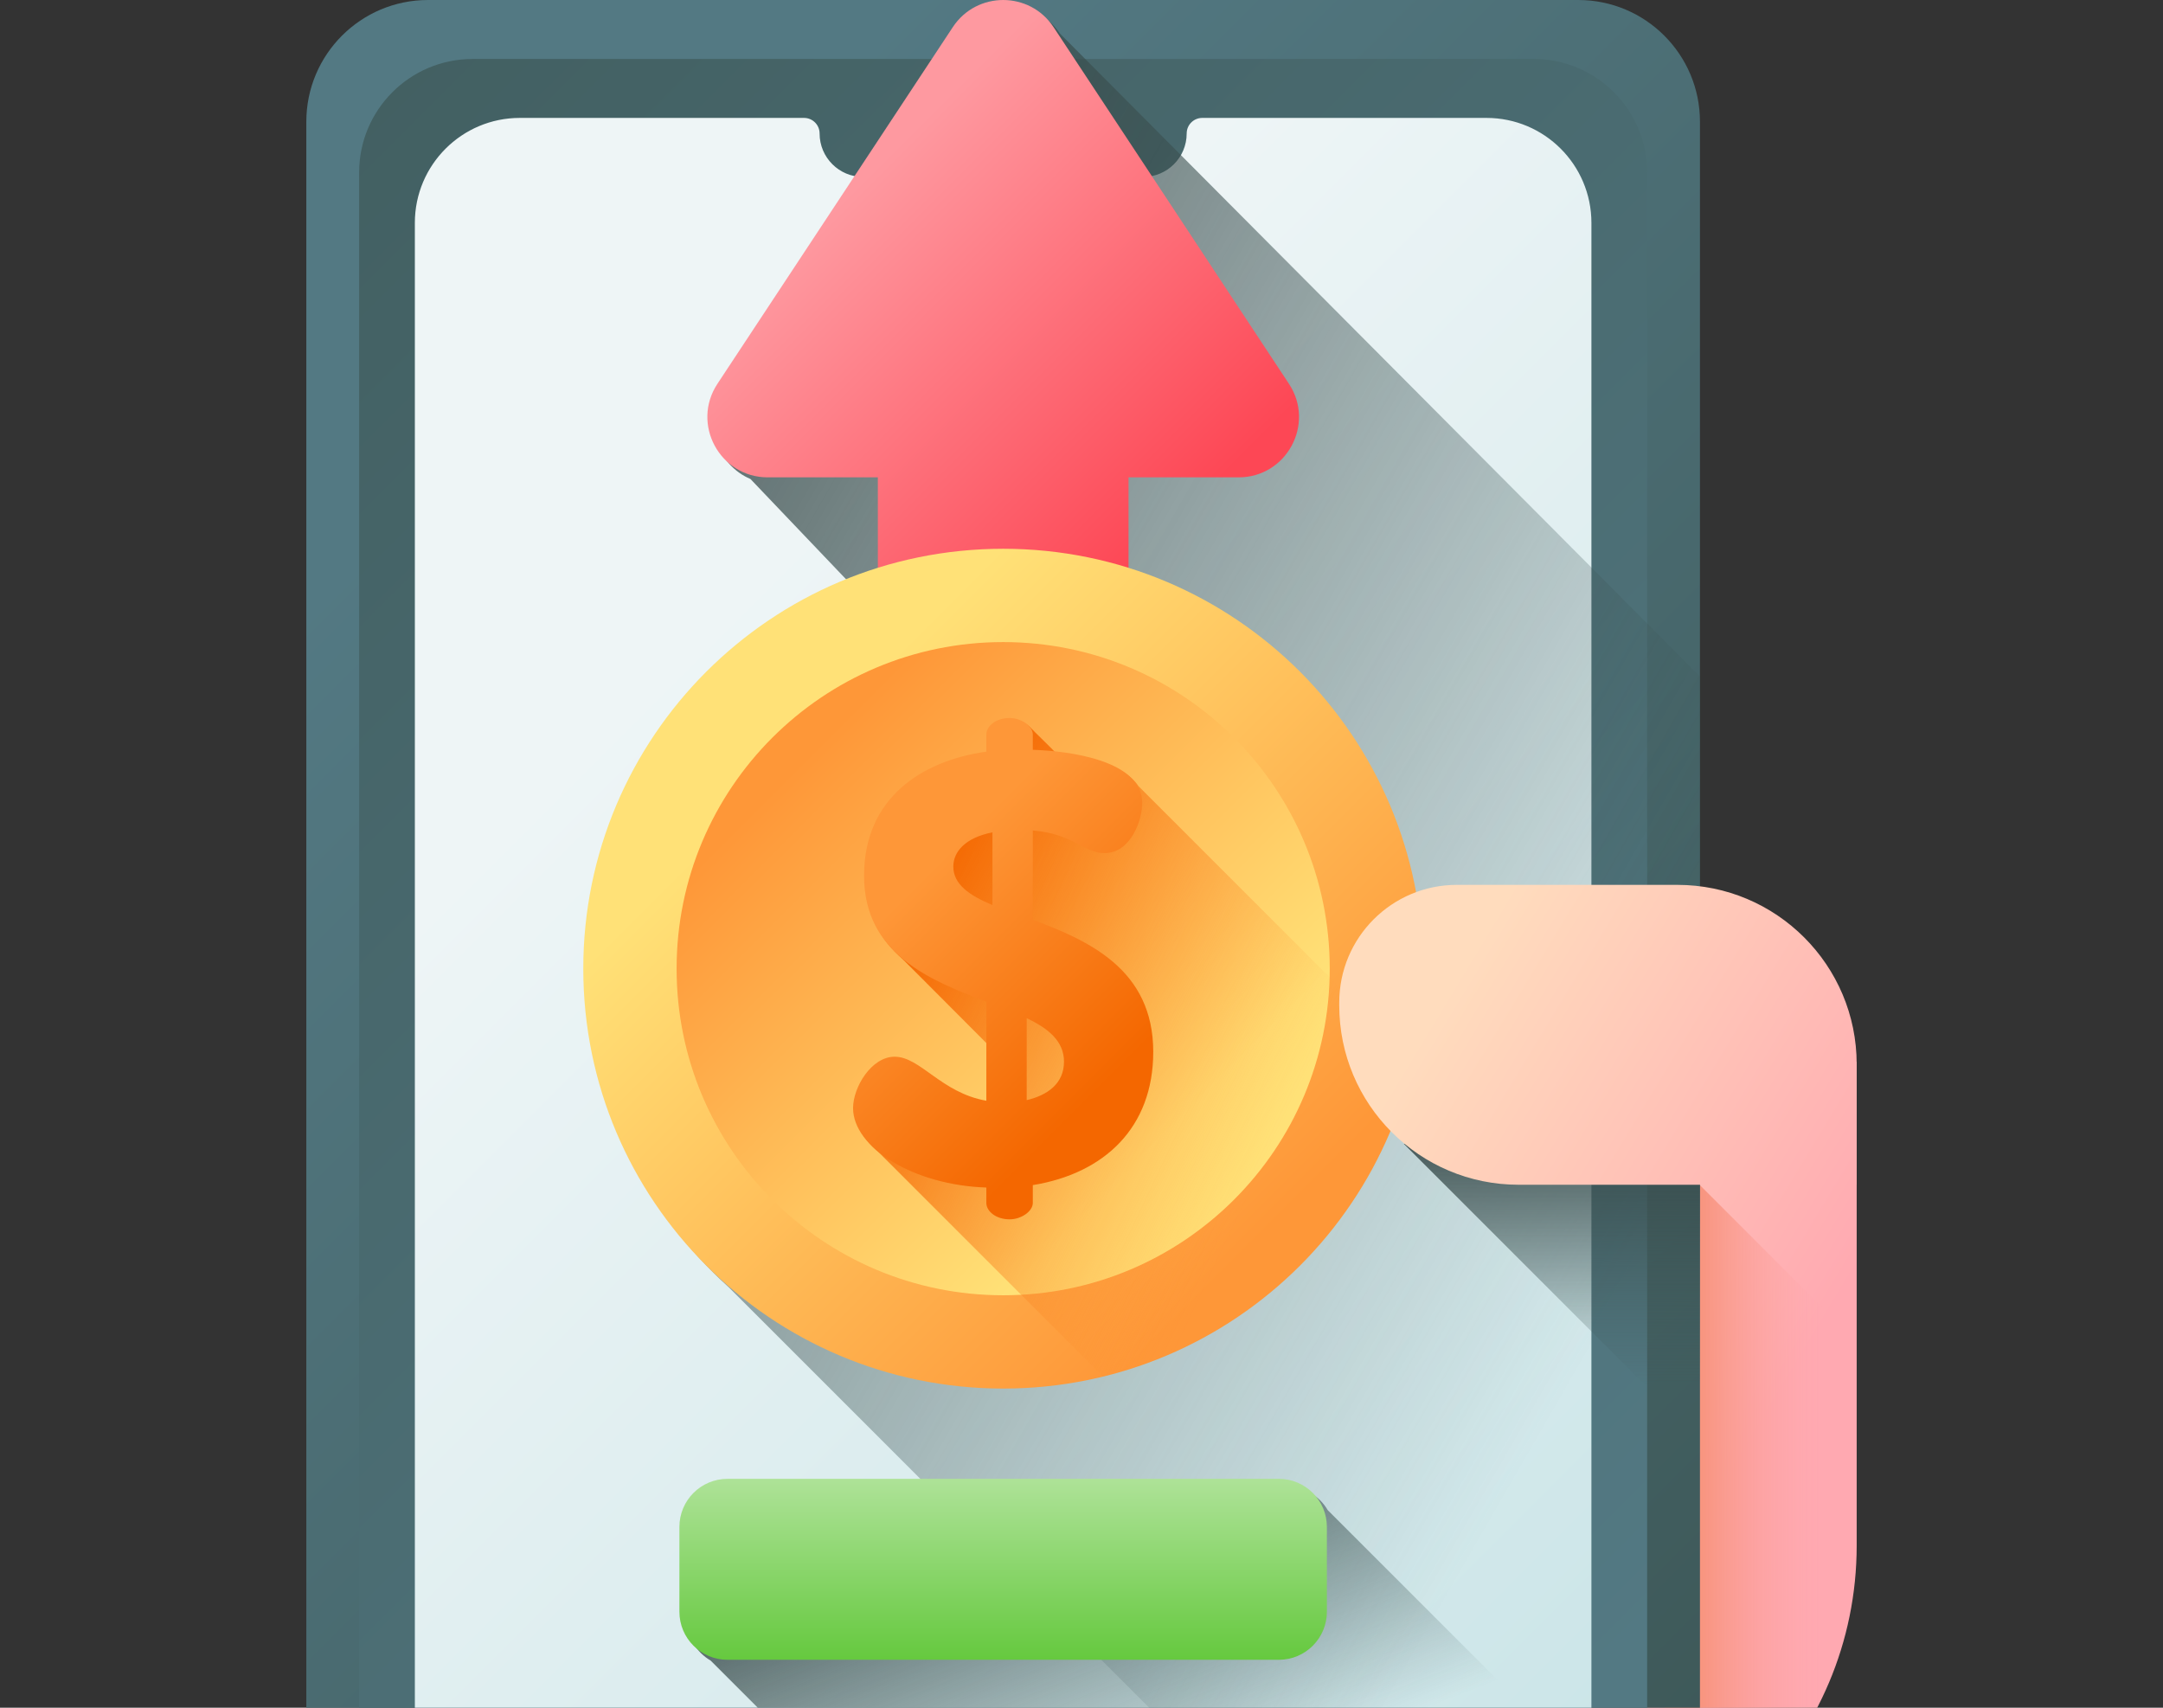 <svg width="190" height="150" viewBox="0 0 190 150" fill="none" xmlns="http://www.w3.org/2000/svg">
<rect x="0" y="0" width="190" height="150" fill="#333333" stroke="none"/>
<path d="M163.093 93.272V135.751C163.093 152.834 149.245 166.682 132.162 166.682V93.272H163.093Z" fill="url(#paint0_linear_469_26411)"/>
<path d="M149.29 104.066H146.268V163.275C156.254 158.146 163.092 147.75 163.092 135.751V117.868L149.29 104.066Z" fill="url(#paint1_linear_469_26411)"/>
<path d="M138.633 173.586H37.601C31.695 173.586 26.908 168.799 26.908 162.894L26.908 10.693C26.908 4.787 31.695 0 37.601 0L138.633 0C144.538 0 149.326 4.787 149.326 10.693V162.894C149.326 168.799 144.538 173.586 138.633 173.586Z" fill="url(#paint2_linear_469_26411)"/>
<path d="M134.718 168.411H41.515C36.01 168.411 31.547 163.948 31.547 158.443L31.547 15.148C31.547 9.642 36.01 5.18 41.515 5.18L134.718 5.18C140.223 5.18 144.686 9.642 144.686 15.148V158.443C144.686 163.948 140.223 168.411 134.718 168.411Z" fill="url(#paint3_linear_469_26411)"/>
<path d="M130.573 10.357H105.606C104.851 10.357 104.239 10.97 104.239 11.725C104.239 13.832 102.531 15.54 100.424 15.54L75.81 15.54C73.703 15.54 71.995 13.832 71.995 11.725C71.995 10.97 71.383 10.357 70.628 10.357L45.661 10.357C40.569 10.357 36.441 14.485 36.441 19.577L36.441 154.005C36.441 159.097 40.569 163.224 45.661 163.224H130.573C135.665 163.224 139.792 159.096 139.792 154.005V19.577C139.792 14.485 135.665 10.357 130.573 10.357Z" fill="url(#paint4_linear_469_26411)"/>
<path d="M149.326 162.895V59.424L93.098 2.941C91.004 -0.233 86.348 -0.233 84.253 2.941L63.575 34.272C61.664 37.167 63.031 40.852 65.921 42.074L74.853 51.442C61.333 56.912 51.793 70.164 51.793 85.645C51.793 96.54 56.518 106.33 64.029 113.082L124.535 173.588H138.633C144.538 173.588 149.326 168.801 149.326 162.895Z" fill="url(#paint5_linear_469_26411)"/>
<path d="M149.095 165.11L116.631 132.646C115.899 131.392 114.542 130.547 112.986 130.547H64.554C62.222 130.547 60.332 132.437 60.332 134.769V142.22C60.332 143.777 61.177 145.133 62.431 145.865L90.151 173.586H138.634C143.78 173.586 148.074 169.951 149.095 165.11Z" fill="url(#paint6_linear_469_26411)"/>
<path d="M112.333 145.79H63.902C61.57 145.79 59.68 143.899 59.68 141.568V134.117C59.68 131.785 61.57 129.895 63.902 129.895H112.333C114.665 129.895 116.555 131.785 116.555 134.117V141.568C116.555 143.899 114.665 145.79 112.333 145.79Z" fill="url(#paint7_linear_469_26411)"/>
<path d="M83.698 2.38L63.02 33.711C60.695 37.234 63.221 41.929 67.442 41.929H77.111V67.251C77.111 70.069 79.395 72.353 82.212 72.353H94.03C96.847 72.353 99.131 70.068 99.131 67.251V41.929H108.8C113.021 41.929 115.547 37.234 113.222 33.711L92.543 2.38C90.449 -0.793 85.793 -0.793 83.698 2.38Z" fill="url(#paint8_linear_469_26411)"/>
<path d="M88.119 121.966C108.488 121.966 125.001 105.453 125.001 85.084C125.001 64.714 108.488 48.201 88.119 48.201C67.749 48.201 51.236 64.714 51.236 85.084C51.236 105.453 67.749 121.966 88.119 121.966Z" fill="url(#paint9_linear_469_26411)"/>
<path d="M88.12 113.771C103.963 113.771 116.806 100.928 116.806 85.085C116.806 69.242 103.963 56.398 88.12 56.398C72.277 56.398 59.434 69.242 59.434 85.085C59.434 100.928 72.277 113.771 88.12 113.771Z" fill="url(#paint10_linear_469_26411)"/>
<path d="M124.112 93.157L99.999 69.044C98.76 67.183 95.441 66.42 92.746 66.145C92.552 65.893 90.729 64.146 90.62 64.012C90.252 63.559 89.55 63.227 88.846 63.227C87.665 63.227 86.805 63.925 86.805 64.677V66.18C81.112 66.986 76.064 70.261 76.064 77.082C76.064 80.339 77.368 82.57 79.264 84.218C79.264 84.218 86.741 91.712 86.805 91.782V96.844C82.831 96.146 81.005 92.978 78.749 92.978C76.709 92.978 75.098 95.663 75.098 97.488C75.098 98.824 75.895 100.142 77.245 101.269L96.888 120.912C110.443 117.606 121.062 106.811 124.112 93.157Z" fill="url(#paint11_linear_469_26411)"/>
<path d="M90.723 80.788V72.948C94.214 73.216 95.234 74.935 97.006 74.935C99.369 74.935 100.335 71.981 100.335 70.531C100.335 66.826 94.052 65.966 90.723 65.859V64.516C90.723 63.765 89.702 63.066 88.682 63.066C87.5 63.066 86.641 63.765 86.641 64.516V66.02C80.948 66.825 75.9 70.101 75.9 76.921C75.9 83.795 81.7 86.105 86.641 87.984V96.684C82.667 95.986 80.841 92.817 78.585 92.817C76.544 92.817 74.934 95.502 74.934 97.328C74.934 100.765 80.197 104.095 86.641 104.309V105.652C86.641 106.404 87.5 107.102 88.682 107.102C89.702 107.102 90.723 106.404 90.723 105.652V104.095C97.006 103.074 101.302 99.047 101.302 92.388C101.303 85.138 95.61 82.614 90.723 80.788ZM87.178 79.499C85.138 78.64 83.741 77.673 83.741 76.116C83.741 74.827 84.762 73.592 87.178 73.109V79.499ZM90.186 96.63V89.434C92.119 90.347 93.462 91.475 93.462 93.247C93.462 95.18 92.012 96.201 90.186 96.63Z" fill="url(#paint12_linear_469_26411)"/>
<path d="M26.908 145.521V162.893C26.908 168.799 31.695 173.586 37.601 173.586H138.633C144.538 173.586 149.326 168.799 149.326 162.893V145.521H26.908Z" fill="url(#paint13_linear_469_26411)"/>
<path d="M149.325 126.482V100.467H123.311L149.325 126.482Z" fill="url(#paint14_linear_469_26411)"/>
<path d="M163.093 104.064H133.394C124.694 104.064 117.641 97.011 117.641 88.311V88.053C117.641 82.347 122.265 77.723 127.971 77.723H147.339C156.04 77.723 163.093 84.776 163.093 93.476V104.064Z" fill="url(#paint15_linear_469_26411)"/>
<defs>
<linearGradient id="paint0_linear_469_26411" x1="113.672" y1="109.446" x2="150.809" y2="131.901" gradientUnits="userSpaceOnUse">
<stop stop-color="#FFDCBD"/>
<stop offset="1" stop-color="#FFA9B1"/>
</linearGradient>
<linearGradient id="paint1_linear_469_26411" x1="160.518" y1="133.67" x2="149.578" y2="133.67" gradientUnits="userSpaceOnUse">
<stop stop-color="#FFA9B1" stop-opacity="0"/>
<stop offset="1" stop-color="#F89580"/>
</linearGradient>
<linearGradient id="paint2_linear_469_26411" x1="40.353" y1="39.03" x2="151.187" y2="149.863" gradientUnits="userSpaceOnUse">
<stop stop-color="#537983"/>
<stop offset="1" stop-color="#3E5959"/>
</linearGradient>
<linearGradient id="paint3_linear_469_26411" x1="145.405" y1="144.084" x2="-12.917" y2="-14.238" gradientUnits="userSpaceOnUse">
<stop stop-color="#537983"/>
<stop offset="1" stop-color="#3E5959"/>
</linearGradient>
<linearGradient id="paint4_linear_469_26411" x1="59.041" y1="57.715" x2="148.001" y2="146.675" gradientUnits="userSpaceOnUse">
<stop stop-color="#EEF5F6"/>
<stop offset="1" stop-color="#CBE5E8"/>
</linearGradient>
<linearGradient id="paint5_linear_469_26411" x1="145.297" y1="108.929" x2="26.827" y2="40.753" gradientUnits="userSpaceOnUse">
<stop stop-color="#3E5959" stop-opacity="0"/>
<stop offset="1" stop-color="#384949"/>
</linearGradient>
<linearGradient id="paint6_linear_469_26411" x1="106.059" y1="157.523" x2="93.392" y2="124.925" gradientUnits="userSpaceOnUse">
<stop stop-color="#3E5959" stop-opacity="0"/>
<stop offset="1" stop-color="#384949"/>
</linearGradient>
<linearGradient id="paint7_linear_469_26411" x1="88.118" y1="125.672" x2="88.118" y2="150.757" gradientUnits="userSpaceOnUse">
<stop stop-color="#C1E9AF"/>
<stop offset="1" stop-color="#4FC123"/>
</linearGradient>
<linearGradient id="paint8_linear_469_26411" x1="70.314" y1="21.281" x2="99.159" y2="50.125" gradientUnits="userSpaceOnUse">
<stop stop-color="#FE99A0"/>
<stop offset="1" stop-color="#FD4755"/>
</linearGradient>
<linearGradient id="paint9_linear_469_26411" x1="69.491" y1="66.456" x2="111.244" y2="108.208" gradientUnits="userSpaceOnUse">
<stop stop-color="#FFE177"/>
<stop offset="1" stop-color="#FE9738"/>
</linearGradient>
<linearGradient id="paint10_linear_469_26411" x1="102.608" y1="99.573" x2="70.134" y2="67.099" gradientUnits="userSpaceOnUse">
<stop stop-color="#FFE177"/>
<stop offset="1" stop-color="#FE9738"/>
</linearGradient>
<linearGradient id="paint11_linear_469_26411" x1="111.661" y1="100.87" x2="77.946" y2="84.85" gradientUnits="userSpaceOnUse">
<stop stop-color="#FE9738" stop-opacity="0"/>
<stop offset="1" stop-color="#F46700"/>
</linearGradient>
<linearGradient id="paint12_linear_469_26411" x1="80.812" y1="77.327" x2="97.874" y2="94.388" gradientUnits="userSpaceOnUse">
<stop stop-color="#FE9738"/>
<stop offset="1" stop-color="#F46700"/>
</linearGradient>
<linearGradient id="paint13_linear_469_26411" x1="88.117" y1="155.885" x2="88.117" y2="174.454" gradientUnits="userSpaceOnUse">
<stop stop-color="#3E5959" stop-opacity="0"/>
<stop offset="1" stop-color="#384949"/>
</linearGradient>
<linearGradient id="paint14_linear_469_26411" x1="136.318" y1="121.914" x2="136.318" y2="97.723" gradientUnits="userSpaceOnUse">
<stop stop-color="#3E5959" stop-opacity="0"/>
<stop offset="1" stop-color="#384949"/>
</linearGradient>
<linearGradient id="paint15_linear_469_26411" x1="129.032" y1="84.04" x2="166.169" y2="106.495" gradientUnits="userSpaceOnUse">
<stop stop-color="#FFDCBD"/>
<stop offset="1" stop-color="#FFA9B1"/>
</linearGradient>
</defs>
</svg>
